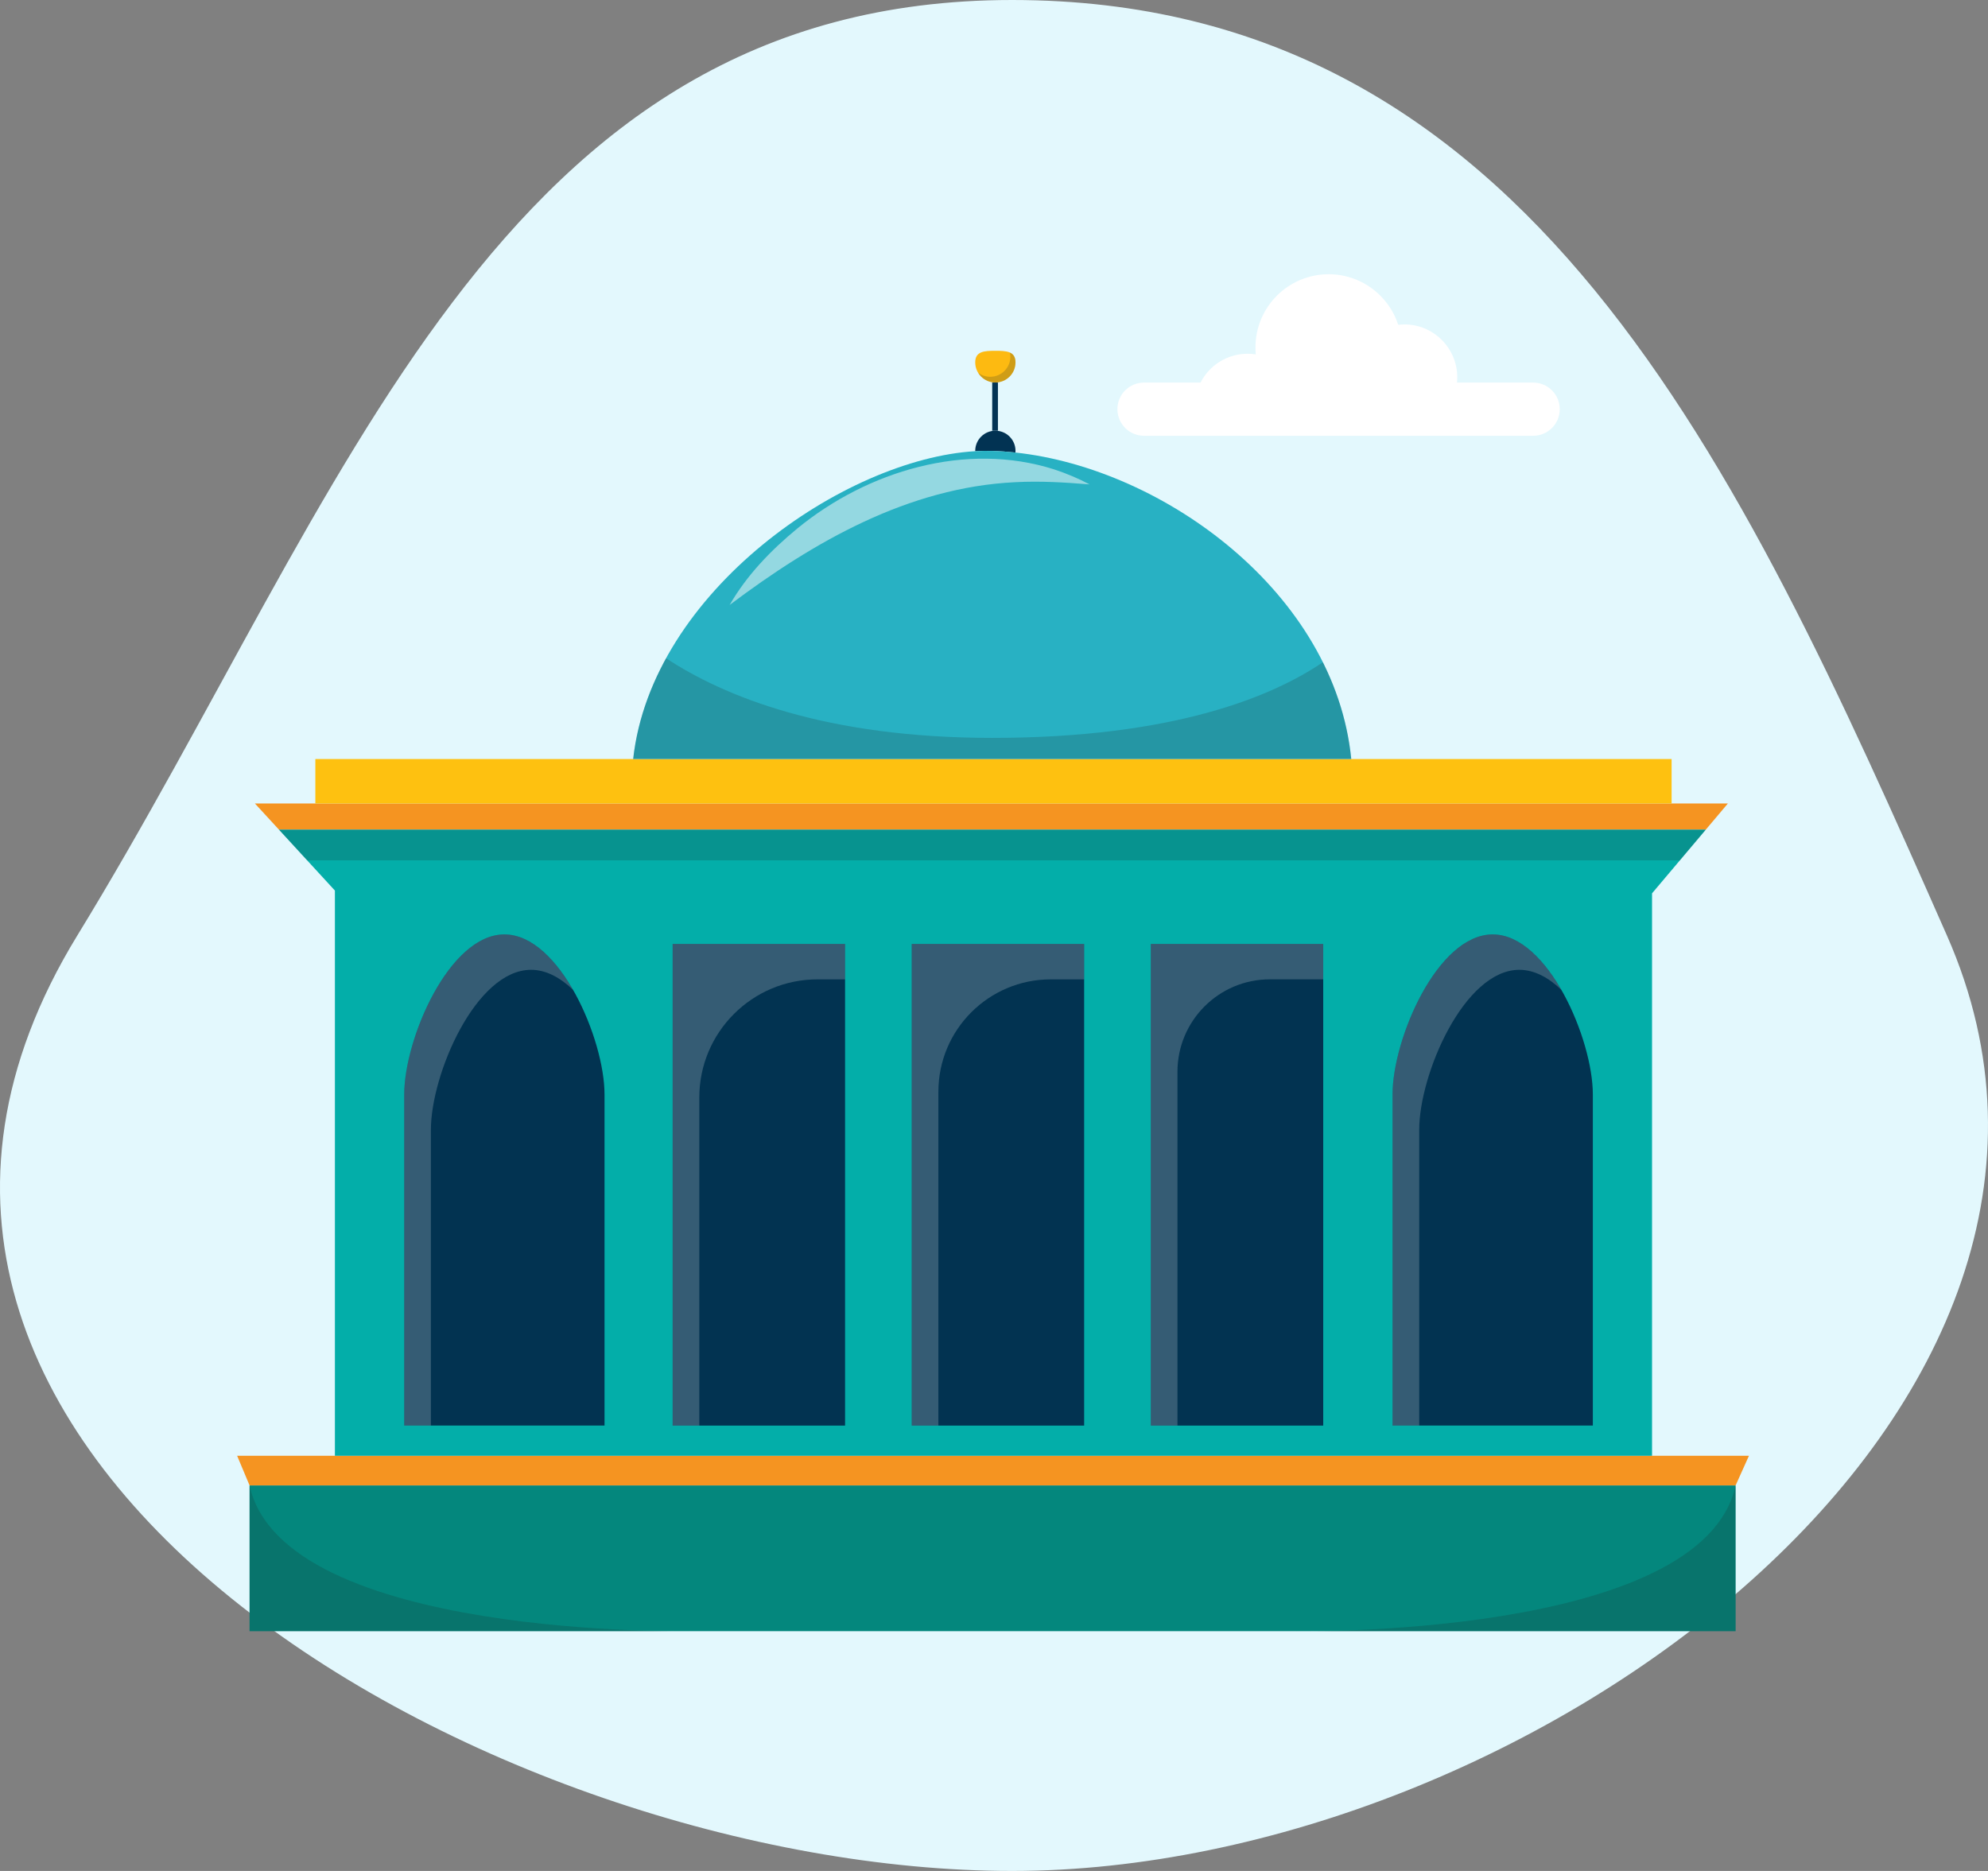 <svg width="612" height="576" viewBox="0 0 612 576" fill="none" xmlns="http://www.w3.org/2000/svg">
<rect x="0" y="0" width="612" height="576" fill="#808080" stroke="none"/>
<path d="M599.354 288C663.53 433.468 470.518 576 311.58 576C152.641 576 -74.354 448.294 23.805 288C106.856 152.378 152.653 0 311.58 0C470.507 0 535.167 142.498 599.354 288V288Z" fill="#E3F8FD"/>
<path d="M534.3 457.31H76.83V502.18H534.3V457.31Z" fill="#04877D"/>
<path d="M534.3 457.31H76.83L73 448.18H538.41L534.3 457.31Z" fill="#F59421"/>
<path d="M531.93 247.36H78.47L85.86 255.4H525.14L531.93 247.36Z" fill="#F59421"/>
<path d="M85.859 255.4L103.099 274.17V448.18H508.579V275.02L525.139 255.4H85.859Z" fill="#03AEA9"/>
<path d="M415.98 233.68H194.92H97.08V247.36H194.65H416.21H514.6V233.68H415.98Z" fill="#FEC110"/>
<path d="M305.43 138.82C307.79 138.89 310.18 139.06 312.59 139.32C312.6 139.15 312.62 138.97 312.62 138.8C312.62 135.37 309.84 132.6 306.42 132.6C303 132.6 300.22 135.38 300.22 138.8C300.22 138.84 300.22 138.87 300.22 138.91C301.99 138.81 303.73 138.77 305.43 138.82Z" fill="#023353"/>
<path d="M312.59 139.32C310.18 139.06 307.79 138.89 305.43 138.82C303.74 138.77 302 138.8 300.22 138.91C260.04 141.24 200.6 182.08 194.92 233.67H415.98C410.93 182.71 358.35 144.23 312.59 139.32V139.32Z" fill="#28B1C3"/>
<path d="M312.62 111.56C312.62 114.99 309.84 117.76 306.42 117.76C303 117.76 300.22 114.98 300.22 111.56C300.22 108.14 303 108 306.42 108C309.84 108 312.62 108.14 312.62 111.56Z" fill="#FDBA11"/>
<g opacity="0.2">
<path d="M310.87 108.53C310.98 108.89 311.04 109.31 311.04 109.8C311.04 113.23 308.26 116 304.84 116C303.43 116 302.14 115.53 301.1 114.74C302.18 116.55 304.16 117.76 306.42 117.76C309.85 117.76 312.62 114.98 312.62 111.56C312.62 109.88 311.95 109 310.87 108.53V108.53Z" fill="#1B2929"/>
</g>
<path d="M307.21 117.76H305.45V132.6H307.21V117.76Z" fill="#023353"/>
<path d="M260.15 290.6H207.07V438.89H260.15V290.6Z" fill="#023351"/>
<path d="M186.09 438.88H124.44V336.92C124.44 319.89 138.24 287.67 155.27 287.67C172.3 287.67 186.1 319.9 186.1 336.92V438.88H186.09Z" fill="#023351"/>
<path d="M490.34 438.88H428.69V336.92C428.69 319.89 442.49 287.67 459.52 287.67C476.55 287.67 490.35 319.9 490.35 336.92V438.88H490.34Z" fill="#023351"/>
<path d="M333.75 290.6H280.67V438.89H333.75V290.6Z" fill="#023351"/>
<path d="M407.35 290.6H354.27V438.89H407.35V290.6Z" fill="#023351"/>
<g opacity="0.2">
<path d="M260.15 301.5V290.6H207.07V438.89H215.28V337.89C215.28 317.8 231.57 301.51 251.66 301.51H260.15V301.5Z" fill="white"/>
<path d="M163.47 298.57C168.09 298.57 172.47 300.95 176.41 304.75C170.89 295.12 163.45 287.67 155.27 287.67C138.24 287.67 124.44 319.9 124.44 336.92V438.88H132.65V347.82C132.65 330.79 146.45 298.57 163.48 298.57H163.47Z" fill="white"/>
<path d="M467.72 298.57C472.34 298.57 476.72 300.95 480.66 304.75C475.14 295.12 467.7 287.67 459.52 287.67C442.5 287.67 428.69 319.9 428.69 336.92V438.88H436.9V347.82C436.9 330.79 450.7 298.57 467.73 298.57H467.72Z" fill="white"/>
<path d="M333.75 301.5V290.6H280.67V438.89H288.88V336.11C288.88 317 304.37 301.51 323.48 301.51H333.75V301.5Z" fill="white"/>
<path d="M407.351 301.5V290.6H354.271V438.89H362.48V329.95C362.48 314.24 375.221 301.5 390.931 301.5H407.361H407.351Z" fill="white"/>
</g>
<g opacity="0.2">
<path d="M205.05 202.66C199.73 212.34 196.12 222.77 194.92 233.67H415.98C414.94 223.15 411.86 213.16 407.25 203.88C391.8 214.36 361.45 227.17 305.45 227.17C254.06 227.17 222.85 214.36 205.05 202.65V202.66Z" fill="#1B2929"/>
</g>
<path opacity="0.2" d="M85.86 255.4H525.14L517.16 264.86H94.55L85.86 255.4Z" fill="#1B2929"/>
<path opacity="0.2" d="M534.3 457.31V502.18H398.08C398.08 502.18 524.04 504.65 534.3 457.31Z" fill="#1B2929"/>
<path opacity="0.2" d="M76.83 457.31V502.18H213.05C213.05 502.18 87.09 504.65 76.83 457.31V457.31Z" fill="#1B2929"/>
<g opacity="0.5">
<path d="M224.62 186.24C229.9 177.08 237.34 169.38 245.48 162.68C267 145.04 297.34 135.84 324.52 144.51C328.27 145.74 331.95 147.28 335.43 149.13C327.64 148.5 320.22 148.04 312.54 148.45C279.61 150.04 250.56 166.74 224.62 186.24V186.24Z" fill="white"/>
</g>
<path d="M471.968 117.786H448.521C448.576 117.251 448.609 116.705 448.609 116.148C448.609 107.169 441.328 99.883 432.355 99.883C431.711 99.883 431.078 99.926 430.445 100.003C427.509 90.958 419.027 84.426 409.018 84.426C396.574 84.426 386.488 94.519 386.488 106.972C386.488 107.693 386.521 108.403 386.587 109.102C385.768 108.971 384.927 108.905 384.065 108.905C377.745 108.905 372.265 112.521 369.58 117.786H352.17C349.91 117.786 347.869 118.704 346.385 120.178C344.9 121.664 343.994 123.706 343.994 125.968C343.994 130.49 347.651 134.16 352.17 134.16H471.979C474.238 134.16 476.279 133.243 477.775 131.757C479.248 130.282 480.165 128.229 480.165 125.968C480.165 121.456 476.498 117.786 471.979 117.786H471.968Z" fill="white"/>
</svg>
